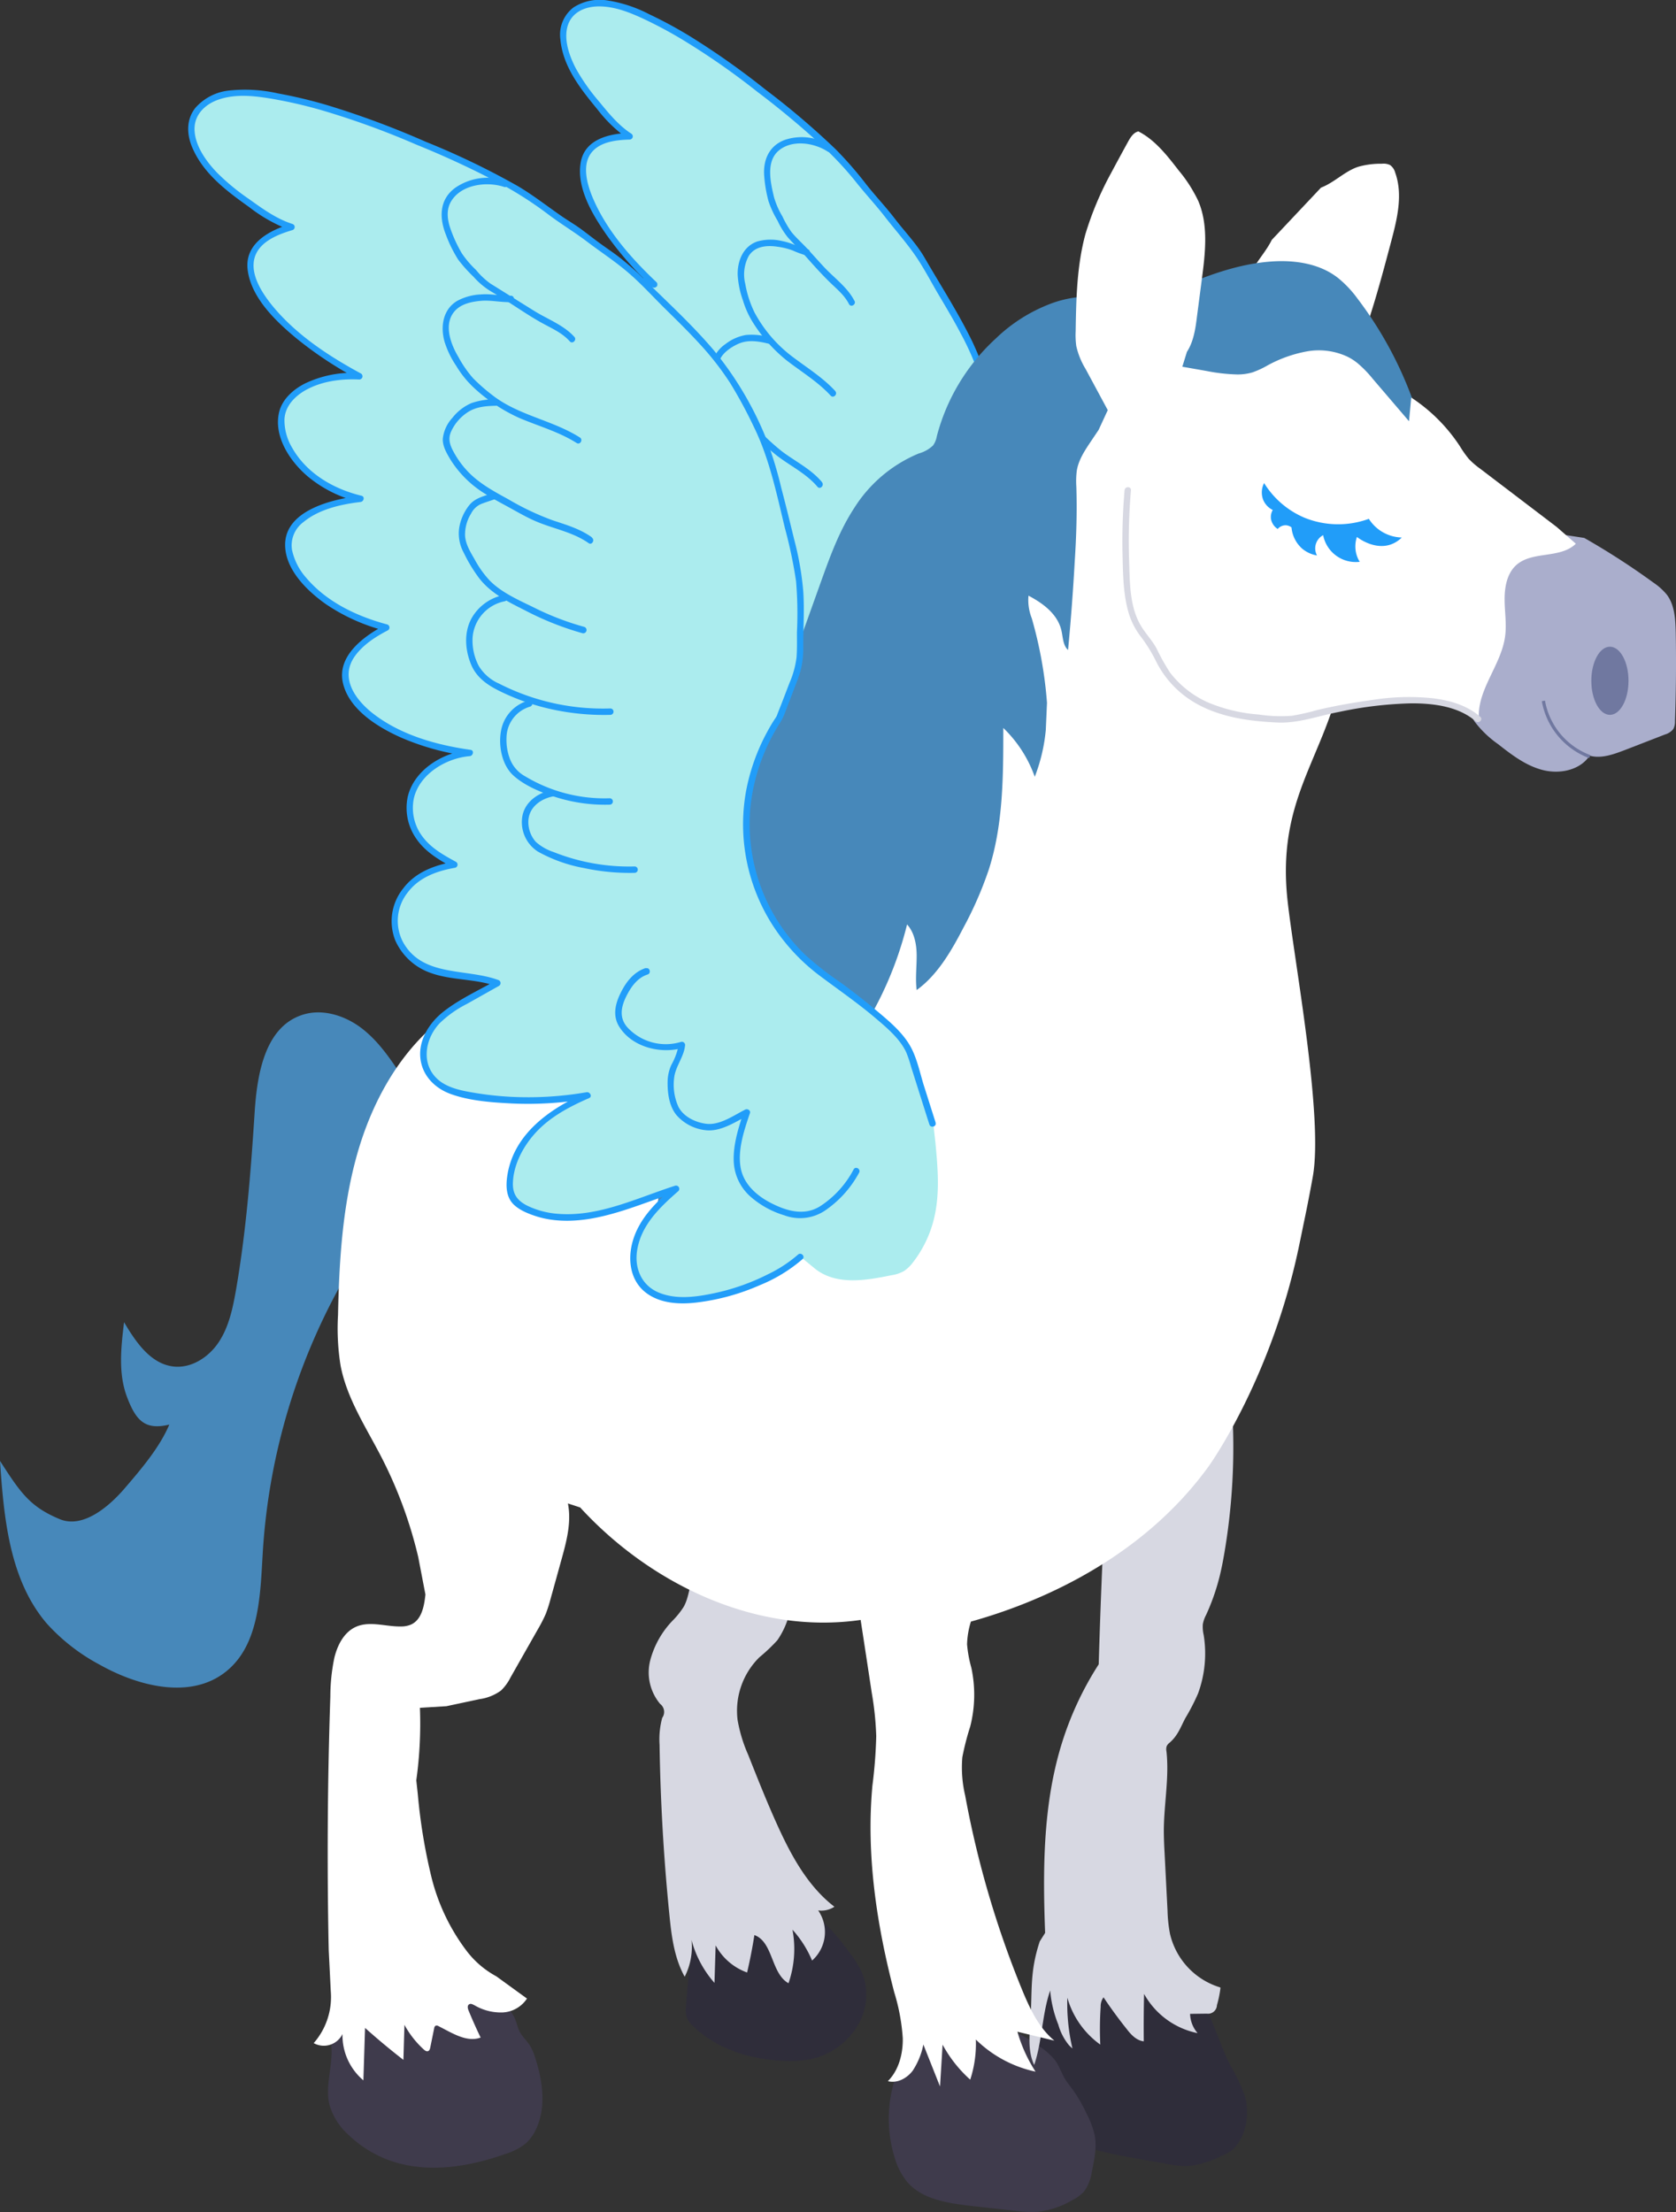 <svg xmlns="http://www.w3.org/2000/svg" viewBox="0 0 393.1 518.74"><rect x="0" y="0" width="393.1" height="518.74" fill="#333333" stroke="none"/><defs><style>.cls-1{fill:#4788ba;}.cls-2{fill:#abecee;}.cls-3{fill:#219df9;}.cls-4{fill:#2f2d3a;}.cls-5{fill:#fff;}.cls-6{fill:#3f3b4c;}.cls-7{fill:#d7d8e2;}.cls-8{fill:#aaaecc;}.cls-9{fill:#7078a0;}.cls-10{fill:none;stroke:#7078a0;stroke-miterlimit:10;stroke-width:0.75px;}</style></defs><title>pegasus</title><g id="Layer_2" data-name="Layer 2"><g id="Layer_1-2" data-name="Layer 1"><path class="cls-1" d="M94.65,253c-2.81-4.3-5.7-8.69-9.78-11.83s-9.64-4.83-14.46-3c-8.31,3.08-10.12,13.81-10.68,22.65-.9,14-2,28-4.4,41.82-.74,4.2-1.65,8.5-4,12.07s-6.48,6.26-10.72,5.74c-5.32-.65-8.78-5.76-11.51-10.38-.71,5.86-1.4,12,.68,17.51s4.2,7.89,9.93,6.5c-2.28,5.39-6.64,10.49-10.46,14.94S19.38,358.5,14,356.25c-7-2.92-9.18-6.18-14-13.65.91,13.46,2.23,27.94,11,38.16a45.38,45.38,0,0,0,12.37,9.62c9.14,5.14,21.35,8.19,29.57,1.67,7.87-6.23,8.1-17.79,8.68-27.8A148,148,0,0,1,82.33,297.1c1.65-2.75,3.56-5.6,6.52-6.86s7.15-.05,7.85,3.09"/><path class="cls-2" d="M217.24,217.76c.14.17,1.33,1.45,2.76,3.35l2.22,2.95a62.18,62.18,0,0,1,6.52,9.94,11,11,0,0,1,1.35,4.77c0,1-.17,2-.07,3a13.25,13.25,0,0,0,.43,1.91,17.11,17.11,0,0,1,.37,6.33c-.15,1.23-.4,2.59.14,3.54l-.68,4.48c-.89,5.18-1.82,10.5-4.33,15.24a24.76,24.76,0,0,1-7,8.24,8.74,8.74,0,0,1-2.37,1.33,8.13,8.13,0,0,1-2.94.19c-5.66-.35-11.8-.93-15.32-5.41l-2.52-3.51A47,47,0,0,1,171,277c-4.84-.82-10.14-3.45-10.3-9.06-.11-3.45,1.92-7,4.49-9.45a33.44,33.44,0,0,1,8.64-5.41c-5.79.25-11.65,1.11-17.37.85s-11.41-1.73-15.48-5.65a5.5,5.5,0,0,1-1.53-2.23,7.23,7.23,0,0,1,.72-4.94,19.83,19.83,0,0,1,9-9.11,36,36,0,0,1,11.45-3.26A72.55,72.55,0,0,1,136,222a15.23,15.23,0,0,1-5.47-3.81,8.13,8.13,0,0,1-1.68-7,10.61,10.61,0,0,1,4.82-6.27,24.37,24.37,0,0,1,7-2.59l7.68-2c-3.86-2.8-8.76-3.7-12.74-6.31s-7-8.09-4.81-13.45a12,12,0,0,1,6.78-6.41,18.4,18.4,0,0,1,8.44-.81,22.9,22.9,0,0,1-5.39-6.66,11.08,11.08,0,0,1-.1-9.36,11.38,11.38,0,0,1,6.82-5.63c2.7-.85,5.71-1.86,8.1-.67-4.13-2.05-6.53-3.52-8.92-4.72-.92-.46-3.34-2.79-5.1-4.13a22.69,22.69,0,0,1-4.7-4.82l-.93-2.67c-2.6-3.21-3.56-6.22-.34-9.83a5.64,5.64,0,0,1,2-1.53c2.07-.84,5.6-2.32,7.7-3-5.78-2.41-10.1-7.13-13.75-12.54a13.53,13.53,0,0,1-1.33-4.59c-.25-1.45-1.22-3.44-.92-5A8.67,8.67,0,0,1,133.25,93a5.38,5.38,0,0,1,2.13-.52,80.85,80.85,0,0,1,11.52-.28c-1.61-.2-2.82-1.43-3.9-2.65-1.72-1.95-3.76-3.32-5.27-5.48-1.19-1.7-2.75-4.14-3.12-6.36a22.43,22.43,0,0,1,.1-5.48,8.92,8.92,0,0,1,.62-2.27c.77-2,3.63-3.6,5.45-3.82s2.91-.74,4.7-.66c3.44.15,7.9.6,10.48,2.77-6.24-3.58-9.39-9.37-15.85-18.14l-2.42-5a10.59,10.59,0,0,1,.88-9.61,6.07,6.07,0,0,1,1.8-2c2.31-1.5,3-1,7.38-1.58-2.91-1.82-5.18-4.57-7.42-7.3-3.38-4.11-6.86-8.44-7.93-14.16A9.08,9.08,0,0,1,133,4.69c1.41-2.75,4.5-3.85,7.13-3.94,3.8-.12,7.32,1.2,10.65,2.71,11.69,5.3,22.08,13.11,32.17,21.18,6.6,5.29,13.15,10.74,18.52,17.52a53.08,53.08,0,0,0,3.48,4.22c2.65,2.71,4.28,5.23,7.2,8.42l3.83,5.46c2.14,3.73,4.35,7.4,6.52,11.11,3.34,5.7,6.62,11.54,8.57,18.18.73,2.48,1.27,5.06,1.81,7.64.4,1.92.8,3.84,1,5.83s.27,4.25.29,6.41q.06,8.55-.25,17.17a55.28,55.28,0,0,1-.86,9.12c-.33,1.67-.8,3.32-1.27,5-.8,2.84-1.61,5.67-2.41,8.51-.73,2.56-2.78,4.29-3.92,6.67l-3.8,5.21c-2,1.84-14.67,13.51-14.31,30.65C207.63,205.62,216.31,216.68,217.24,217.76Z"/><path class="cls-3" d="M231.52,253.82l-.39-8.62c-.13-3,.14-6.49-.8-9.35a34.62,34.62,0,0,0-5.12-9c-2.06-2.88-4.16-5.77-6.45-8.47a48,48,0,0,1-5.85-8.28,38.82,38.82,0,0,1-1.07-34.88,42.39,42.39,0,0,1,7.28-10.69c.85-.91,1.75-1.76,2.67-2.6a15.81,15.81,0,0,0,1.93-2.44q1.31-1.78,2.6-3.58a44.5,44.5,0,0,0,2.55-3.72,21.06,21.06,0,0,0,1.78-4.81c1-3.63,2.22-7.26,3-11A63.45,63.45,0,0,0,234.71,125q.19-6,.2-12.08a76.18,76.18,0,0,0-.55-11.7A74,74,0,0,0,228,80c-3.3-6.75-7.4-13.11-11.16-19.6-1.89-3.27-4.58-6-6.87-9s-4.61-5.39-6.8-8.17A87.29,87.29,0,0,0,196,35a184.62,184.62,0,0,0-16.47-14A182.23,182.23,0,0,0,162,8.61a100.76,100.76,0,0,0-9.75-5.28A31.64,31.64,0,0,0,142.52.11a11.34,11.34,0,0,0-8,1.63,8,8,0,0,0-3.09,7.44c.56,6.41,4.7,11.62,8.63,16.39a32.89,32.89,0,0,0,7.28,7l.37-1.4c-4.79.14-10.61,1.45-11.52,7-1,6,2.9,12.4,6.19,17.07a80.88,80.88,0,0,0,10.57,12l.73-1.26c-5.78-1.8-15.85-2.65-19.09,4-2.33,4.78-.22,10.8,2.64,14.86a26.83,26.83,0,0,0,9.26,8l.57-1.37c-5.67-.84-16.26-1.32-18.39,5.77-1.57,5.22,1.87,11,5.07,14.86a40.53,40.53,0,0,0,10.92,8.92l.18-1.37c-5,1.15-11.79,3.72-12,9.78-.21,5.86,4.81,11.13,9,14.55A54.57,54.57,0,0,0,155,151.76l.57-1.37c-5.65-1-12.68,1-15.57,6.27a11.55,11.55,0,0,0-.64,9.16c1.12,3.31,3.59,5.8,6.05,8.15l.53-1.28c-4.44-.4-8.92.13-12.47,3.07a11.2,11.2,0,0,0-4.1,10.25,13.23,13.23,0,0,0,6.17,9c3.92,2.43,8.56,3.38,12.35,6.06l.18-1.37c-4.34,1.11-9.05,1.86-13.14,3.73-3.47,1.58-6.57,4.68-7,8.63s1.88,7.25,5.1,9.24a53.62,53.62,0,0,0,12.35,5.19,75.91,75.91,0,0,0,15.29,3l-.2-1.48c-8.64,1.31-18.11,4.83-21.37,13.79a6.35,6.35,0,0,0,.24,5.7,13.81,13.81,0,0,0,4.43,3.82A26.79,26.79,0,0,0,156,254.66c5.95.34,11.89-.55,17.82-.83l-.37-1.4c-4.27,2.09-8.56,4.38-11.25,8.45-2.24,3.37-3.26,8-.89,11.54,2,3.05,5.67,4.59,9.13,5.24a46.31,46.31,0,0,0,14.86.21,34,34,0,0,0,10.87-3.1c.86-.44.1-1.74-.76-1.29a29.63,29.63,0,0,1-7.86,2.49,46.21,46.21,0,0,1-12.64.75c-3.73-.28-7.88-.9-10.84-3.42-3.19-2.72-3.18-7-1.28-10.49,2.44-4.52,7-6.92,11.41-9.08a.76.76,0,0,0-.38-1.4c-8.49.4-17.48,2.22-25.74-.65-3.32-1.15-8.81-3.84-8-8.1.77-3.9,3.9-7.34,7.1-9.53,4.05-2.77,8.84-3.87,13.62-4.59.89-.14.57-1.4-.2-1.47a73.79,73.79,0,0,1-15.36-3.09,68.07,68.07,0,0,1-7.17-2.71,21.25,21.25,0,0,1-6.33-3.69c-4.08-3.92-2.46-9.74,1.87-12.66a21.07,21.07,0,0,1,6.68-2.62l8.13-2.07a.76.76,0,0,0,.18-1.37c-5.87-4.15-15-4.64-17.47-12.54a9.64,9.64,0,0,1,3-10.15c3.26-2.87,7.56-3.27,11.72-2.9a.75.75,0,0,0,.53-1.28c-2.09-2-4.25-4.08-5.4-6.8a10.21,10.21,0,0,1,.22-8.69c2.53-4.69,8.9-6.49,13.88-5.58.77.14,1.42-1,.58-1.37-6.81-2.91-13.73-7-18.24-13-3-4-5-9.5-.23-13.05a21,21,0,0,1,8-3.28.76.76,0,0,0,.18-1.37c-5.78-3.34-11.26-8-14.14-14.16-2-4.17-2.46-9.4,2.41-11.65,4-1.83,8.78-1.62,13-1,.77.11,1.38-.93.57-1.37-6.2-3.38-12.19-9.71-12.11-17.24.11-9.21,11.79-8.89,18.15-6.91a.76.76,0,0,0,.73-1.26c-5.67-5.37-11.1-11.46-14.42-18.6-1.59-3.41-3.53-8.9-.54-12.13,2.11-2.29,5.76-2.63,8.66-2.72a.75.75,0,0,0,.38-1.39c-3-1.95-5.29-4.77-7.54-7.52a46.47,46.47,0,0,1-5.43-7.72c-1.52-2.91-2.95-6.83-1.92-10.11s4.27-4.49,7.33-4.49c3.6,0,7,1.34,10.23,2.82a101,101,0,0,1,9.37,5,171.88,171.88,0,0,1,17.52,12.2,203.73,203.73,0,0,1,16.19,13.58,76.75,76.75,0,0,1,7,7.64c2.18,2.75,4.58,5.3,6.72,8.06,2.53,3.26,5.27,6.3,7.56,9.73,1.81,2.72,3.34,5.68,5,8.49,1.78,3,3.57,6,5.21,9.12a64.75,64.75,0,0,1,4.47,10.21A93,93,0,0,1,232.43,99c1.53,7.62,1,15.61.86,23.34a95.83,95.83,0,0,1-.69,11.61,85.24,85.24,0,0,1-2.69,10.57c-.5,1.77-.89,3.63-1.55,5.35a20.18,20.18,0,0,1-2.6,4.31c-.9,1.24-1.8,2.49-2.71,3.73l-1.46,2a6.94,6.94,0,0,1-.69.84c-.76.71-1.54,1.4-2.27,2.15a43.46,43.46,0,0,0-7,9.42,40.13,40.13,0,0,0-2.57,32.94,42.67,42.67,0,0,0,5.92,11c.77,1,1.6,2,2.43,2.95,2.35,2.76,4.51,5.72,6.62,8.67,2,2.78,4.29,5.95,5.07,9.32a20.53,20.53,0,0,1,.3,3.51l.48,10.73.11,2.46c0,1,1.54,1,1.5,0Z"/><path class="cls-3" d="M200.39,70.53c-1.6-3.14-4.74-5.36-7.11-7.9-1.26-1.35-2.49-2.74-3.74-4.11s-2.69-2.63-3.87-4.06a22.73,22.73,0,0,1-2.15-3.7,18.84,18.84,0,0,1-2-4.6c-.76-3.24-1.88-8,.9-10.64,3.09-2.88,8.43-2.11,11.67,0,.81.53,1.57-.77.76-1.3a12.36,12.36,0,0,0-10.78-1.41c-3.67,1.36-5.12,4.7-4.83,8.44a31.76,31.76,0,0,0,1,5.9,23.19,23.19,0,0,0,2.15,4.63,18.67,18.67,0,0,0,2.43,3.93c1.52,1.68,3.15,3.26,4.68,5s3.25,3.63,5,5.35,3.54,3.11,4.63,5.25c.44.86,1.73.1,1.3-.75Z"/><path class="cls-3" d="M195.91,91.7c-2.89-3.13-6.5-5.37-9.88-7.92A31.85,31.85,0,0,1,177,73.33a24.85,24.85,0,0,1-2.19-6.72,9.15,9.15,0,0,1,.8-6.58c1.49-2.35,4.33-2.55,6.83-2.16a16.33,16.33,0,0,1,3.44.85A23.93,23.93,0,0,0,189,59.88c.94.22,1.34-1.22.4-1.45-2-.48-3.83-1.5-5.91-1.89a11.59,11.59,0,0,0-5.85.08c-3.32,1.13-4.7,4.55-4.62,7.84a21.17,21.17,0,0,0,1.24,6,21.27,21.27,0,0,0,2.32,5.14,35.89,35.89,0,0,0,7.9,8.9c3.49,2.71,7.33,5,10.35,8.28.66.71,1.72-.35,1.07-1.06Z"/><path class="cls-3" d="M192.81,113.08c-2.58-3.09-6.2-4.82-9.37-7.2a54.19,54.19,0,0,1-4.85-4.37C177,100,175.46,98.57,174,97a22,22,0,0,1-3.76-5.41c-.83-1.74-1.84-4.15-1.68-6.12.17-2.23,2.63-3.93,4.47-4.78,2.36-1.09,4.77-.69,7.21-.1.94.23,1.34-1.22.4-1.44a14.87,14.87,0,0,0-5.7-.59,10.81,10.81,0,0,0-4.79,2.13,7.76,7.76,0,0,0-2.88,3.6c-.53,1.65,0,3.52.52,5.11a23.38,23.38,0,0,0,5.58,9.12,81.61,81.61,0,0,0,8.66,8.18c3.22,2.53,7,4.26,9.7,7.45.62.75,1.68-.32,1.06-1.06Z"/><path class="cls-3" d="M186.17,131.25a59.09,59.09,0,0,1-9.15-6.66c-2.75-2.38-5.93-4.89-7.76-8.08a20.93,20.93,0,0,1-1.95-5.09c-.48-1.83-1.12-3.87-.7-5.77a8.57,8.57,0,0,1,2.66-4.33,4.07,4.07,0,0,1,2.4-1.21c1-.12,2.1-.15,3.14-.22s1-1.57,0-1.5c-1.83.13-4-.07-5.54,1a10.59,10.59,0,0,0-3.52,4.19,8.35,8.35,0,0,0-.57,5.26,33,33,0,0,0,1.78,6.32c1.62,4,4.85,6.79,8,9.6a63.61,63.61,0,0,0,10.47,7.78.75.75,0,0,0,.75-1.3Z"/><path class="cls-3" d="M179.94,205.49c-2.7.14-4.88,1.77-6.63,3.73s-3.05,4.32-2.25,7c1.49,5,7.07,8.12,12.08,8l-.72-.95c-.95,2.58-3.49,4.1-4.3,6.8-.72,2.41-1.15,5.31-.12,7.69a9.7,9.7,0,0,0,5.66,5c3,1,6.47-.28,9.39-.88l-.85-1.1c-2.4,3.57-5.29,8-5.2,12.44.08,3.7,2.3,6.93,5,9.3s6.32,4.69,10.24,3.86a21.47,21.47,0,0,0,10.6-6.39c.66-.7-.39-1.77-1.06-1.06a21.06,21.06,0,0,1-9.09,5.79c-3.82,1.13-7.19-1-9.92-3.52-2.49-2.29-4.5-5.35-4.23-8.87.3-3.88,2.85-7.65,5-10.79.39-.59-.26-1.22-.85-1.1-2.61.53-6,1.77-8.59.88-2.27-.77-4.58-2.83-5.05-5.25a11.31,11.31,0,0,1,1-6.77c1.08-2,3-3.38,3.81-5.59a.75.75,0,0,0-.72-.95,11.18,11.18,0,0,1-10.26-5.94c-1.19-2.46-.2-4.6,1.49-6.5,1.47-1.64,3.28-3.18,5.57-3.29,1-.05,1-1.55,0-1.5Z"/><path class="cls-3" d="M171.13,120.13a10.3,10.3,0,0,0-8.2,3.39,11.9,11.9,0,0,0-2.38,9.33c.47,3.58,3,5.93,5.65,8.12a49.09,49.09,0,0,0,8.9,5.83,52.4,52.4,0,0,0,11.57,4.28c.94.23,1.34-1.22.4-1.45A49.14,49.14,0,0,1,166,138.84,11.17,11.17,0,0,1,162.3,134a11.5,11.5,0,0,1,0-6.24,8.57,8.57,0,0,1,8.79-6.11c1,0,1-1.46,0-1.5Z"/><path class="cls-3" d="M170.55,143.41a8.42,8.42,0,0,0-7.72,5.32c-1.29,3.05-1.41,7.16.59,9.93a27.67,27.67,0,0,0,7.88,6.8,35,35,0,0,0,10.25,4.23c.94.23,1.34-1.22.4-1.44a33.32,33.32,0,0,1-15.73-8.68,8.36,8.36,0,0,1-2.62-4.12,11.08,11.08,0,0,1,.21-5,7.1,7.1,0,0,1,6.74-5.55.75.75,0,0,0,0-1.5Z"/><path class="cls-3" d="M170.2,163.31c-3-.2-6.18,1-7.5,3.86a7.6,7.6,0,0,0,1.8,8.74c5,4.66,11.79,7.68,18.39,9.31a.75.75,0,0,0,.4-1.45,43.6,43.6,0,0,1-15.76-7.31,12.19,12.19,0,0,1-3.26-3.1,6.37,6.37,0,0,1-.6-4.41c.65-3,3.65-4.34,6.53-4.14,1,.06,1-1.44,0-1.5Z"/><path class="cls-4" d="M163.85,448.52a166.84,166.84,0,0,0-2.95,22,6.25,6.25,0,0,0,.24,2.76,5.71,5.71,0,0,0,1.38,1.83c5.79,5.63,14.12,8.06,22.2,8.19a24.71,24.71,0,0,0,5.5-.43,16.9,16.9,0,0,0,10.61-7.35,14,14,0,0,0,1.64-12.2,21.83,21.83,0,0,0-3.26-5.44,50.27,50.27,0,0,0-9.24-10,21.08,21.08,0,0,0-12.51-4.74"/><path class="cls-4" d="M247.49,461.35A90,90,0,0,0,242.81,488c-.08,3.35.12,7,2.14,9.63a12.74,12.74,0,0,0,3.57,3c5.49,3.32,12,4.49,18.27,5.6l7,1.24a21.56,21.56,0,0,0,4.86.49,22,22,0,0,0,7.7-2.31,11.41,11.41,0,0,0,2.73-1.52,8.12,8.12,0,0,0,2-2.67,13.88,13.88,0,0,0,.87-10,42.16,42.16,0,0,0-3.33-7c-2.74-5.4-4.22-11.42-7.44-16.55a28.22,28.22,0,0,0-17.57-12.34"/><path class="cls-5" d="M292.49,67.49c.15-4.27,3.93-7.4,5.8-11.23L309.84,44c3.11-1.18,5.52-3.81,8.67-4.87a19.15,19.15,0,0,1,5.6-.73,3.59,3.59,0,0,1,1.9.29,3.16,3.16,0,0,1,1.22,1.77c1.87,5.17.47,10.87-.94,16.18-2.42,9.12-4.85,18.26-8.36,27-.11.26-.25.55-.52.61a.87.87,0,0,1-.58-.14L308,79.49a19.45,19.45,0,0,1-5.06-3.35c-1.74-1.8-3.06-4.45-5.54-4.82Z"/><path class="cls-6" d="M77.7,479.6c.5,4.64-1.53,9.39-.44,13.92a15,15,0,0,0,4.52,7.16,27.23,27.23,0,0,0,9.86,6.05c8.64,3,18.24,1.45,26.86-1.59a14.48,14.48,0,0,0,4.81-2.48,10.18,10.18,0,0,0,2.45-3.42c2.4-5.16,1.52-11.26-.23-16.67a12.73,12.73,0,0,0-1.23-2.86c-.73-1.14-1.77-2.06-2.4-3.25-.53-1-.72-2.2-1.2-3.25-1.26-2.71-4.19-4.13-6.91-5.35a21.87,21.87,0,0,0-7.07-2.25,22,22,0,0,0-6.87.92l-6.35,1.54c-4.81,1.17-9.94,2.52-13.23,6.23"/><path class="cls-6" d="M210.13,486.88a30.77,30.77,0,0,0-.37,18.84,16.24,16.24,0,0,0,3,5.94c3.57,4.17,9.57,5,15,5.65l10.33,1.14a28,28,0,0,0,5.33.24,20.69,20.69,0,0,0,8.23-2.82,9.25,9.25,0,0,0,2.61-1.94,10.46,10.46,0,0,0,1.84-4.73c.6-2.83,1.2-5.76.63-8.6a21.86,21.86,0,0,0-1.95-5.07,35.12,35.12,0,0,0-3-5.25c-.63-.88-1.34-1.7-1.91-2.62-.88-1.43-1.38-3.08-2.36-4.44a15.23,15.23,0,0,0-4.08-3.53,39.31,39.31,0,0,0-7.25-4.16,33,33,0,0,0-6-1.59,25.33,25.33,0,0,0-8.18-.49,10.33,10.33,0,0,0-7,3.89"/><path class="cls-7" d="M170.82,363.83l10.56,4.71A9,9,0,0,1,185,371c1.81,2.37.85,5.74-.18,8.54a19,19,0,0,1-2.5,5.12,41.2,41.2,0,0,1-4.22,4A17.63,17.63,0,0,0,173,403.36a34.69,34.69,0,0,0,2.48,8.15c2.18,5.5,4.36,11,6.8,16.39,3.26,7.2,7.16,14.43,13.43,19.25a5.62,5.62,0,0,1-3.81.86,8.92,8.92,0,0,1-1.43,11.76,25.44,25.44,0,0,0-4.6-7.24,24.49,24.49,0,0,1-.93,12.56c-4.14-2.33-3.56-9.68-8-11.3q-.69,4.43-1.71,8.78a13.63,13.63,0,0,1-7.38-6.35l-.27,8.79a24.82,24.82,0,0,1-5.39-10.07,15.42,15.42,0,0,1-1.6,8.62c-2.5-4.49-3.12-9.76-3.62-14.87Q155,429,154.7,409.19a19.28,19.28,0,0,1,.62-6.34,2.36,2.36,0,0,0-.49-3.27,11.5,11.5,0,0,1-2.33-10.18,21.18,21.18,0,0,1,5.27-9.36,19.11,19.11,0,0,0,2.59-3.23c1.47-2.63,1.3-6,2.92-8.51Z"/><path class="cls-7" d="M287.75,318.27a147.62,147.62,0,0,1-.56,45.82c-.32,1.89-.68,3.77-1.14,5.62a51.42,51.42,0,0,1-3.16,9,7.46,7.46,0,0,0-.77,2.18,8.4,8.4,0,0,0,.2,2.54A27.23,27.23,0,0,1,281,397.14a49.17,49.17,0,0,1-3,5.81c-1.11,2.13-1.75,4.05-3.65,5.71a2.4,2.4,0,0,0-.67.75,2.29,2.29,0,0,0-.09,1.3c.67,6.14-.58,12.31-.62,18.48,0,1.79.08,3.59.18,5.38l.69,13.53a32.79,32.79,0,0,0,.58,5.41,17.19,17.19,0,0,0,11.78,12.56l.05.15a24.55,24.55,0,0,1-.82,4,2.09,2.09,0,0,1-2.37,2l-3.93.05a7.23,7.23,0,0,0,1.76,4.52,18.57,18.57,0,0,1-12.55-9.2q-.13,5.55-.07,11.12c-1.69-.17-3-1.56-4-2.88q-2.88-3.6-5.44-7.44a3.54,3.54,0,0,0-.67,2.22,77.19,77.19,0,0,0-.09,8.87,20.38,20.38,0,0,1-7.73-11,45.91,45.91,0,0,0,1.2,11.91c-.27-.24-.55-.49-.8-.75a13.12,13.12,0,0,1-2.52-4.86,27,27,0,0,1-1.9-8c-1.94,5.64-1.85,11.81-3.75,17.47-1.37-2.84-1.18-6.15-.95-9.29.58-7.87-.23-12.19,2.25-19.68l1.26-2c-.55-14.72-.52-29.72,3.73-43.83a75.69,75.69,0,0,1,8.84-19.15q.75-25.58,2.25-51.14Z"/><path class="cls-5" d="M304.57,292.74c.56-2.65,1.18-5.72,1.18-5.72.55-2.59,1.28-6.18,2.15-11,2.56-14.13-4.32-50.44-5.91-64.83-3-27.59,12.29-35.61,14.26-63.54a181.82,181.82,0,0,0-60.92-5.46c-6.23,9.79-6.47,22.1-6.52,33.7l-.16,35.93c0,7.91,2.54,19.76.24,27.37-5.06,16.77-34.34,23.64-49.06,23.64a22.18,22.18,0,0,1-5.86-.77c-3.74-1.13-6.78-3.81-9.7-6.43l-18.78-16.85a37,37,0,0,0-7.64-5.73c-3.25-1.65-6.9-2.28-10.5-2.87a88.86,88.86,0,0,0-14.45-1.5A48.06,48.06,0,0,0,102.32,240c-9.48,8-15.52,19.54-18.78,31.51s-4,24.5-4.26,36.91a54.93,54.93,0,0,0,.6,11.82c1.47,7.69,5.92,14.4,9.52,21.36a102.59,102.59,0,0,1,8.69,23.52l1.69,8.8c-.28,2.73-.88,5.94-3.39,7.06a5.86,5.86,0,0,1-2.31.44c-3.56.08-7.3-1.36-10.56.07-2.83,1.24-4.39,4.32-5.11,7.33a44.88,44.88,0,0,0-.93,9q-1,29.71-.38,59.46l.48,9.66a16.41,16.41,0,0,1-4,12.19A4.87,4.87,0,0,0,80.33,477a13.82,13.82,0,0,0,4.9,10.86l.39-12.3q4.35,3.9,9,7.5l.24-8.22a22.16,22.16,0,0,0,4.54,5.79c.28.25.65.52,1,.38s.45-.53.52-.87c.31-1.5.61-3,.91-4.48a.89.89,0,0,1,.3-.59.84.84,0,0,1,.76.1c3.14,1.57,6.55,3.86,9.84,2.66-1-2.08-1.94-4.18-2.82-6.32-.2-.48-.35-1.14.08-1.45s.88,0,1.29.19a12.22,12.22,0,0,0,6.57,1.69,7.22,7.22,0,0,0,5.75-3.26l-7.2-5.22a21.68,21.68,0,0,1-7.11-6.16,47.5,47.5,0,0,1-8.17-17.4A130.72,130.72,0,0,1,98,420.82l-.36-3.32a96.06,96.06,0,0,0,.85-17l6.22-.38,7.78-1.66a11.07,11.07,0,0,0,5-2,11.13,11.13,0,0,0,2.24-3.06q3.25-5.73,6.5-11.45a33.54,33.54,0,0,0,1.78-3.48,32.56,32.56,0,0,0,1.11-3.47c.85-3.05,1.7-6.11,2.54-9.16,1.21-4.33,2.42-8.86,1.54-13.27l2.87.94c16.62,18.12,41.46,29.91,65.79,26.38q1.31,8.52,2.6,17.05a72.88,72.88,0,0,1,1.06,10.2,113.39,113.39,0,0,1-.9,11.62c-1.5,16.25,1,32.66,5.12,48.45a46.71,46.71,0,0,1,2,10.76c.07,3.65-.92,7.49-3.49,10.08,2.15.58,4.46-.66,5.81-2.44a17.08,17.08,0,0,0,2.51-6.15l3.91,9.84.6-9.81a30.7,30.7,0,0,0,6.48,8.21,27,27,0,0,0,1.32-9.41,28.51,28.51,0,0,0,14,7.53,34.85,34.85,0,0,1-4.25-9.36l8.67,2.09c-3.64-3-5.71-7.45-7.52-11.8a229.57,229.57,0,0,1-13.4-45.66,28.72,28.72,0,0,1-.67-9,62.33,62.33,0,0,1,1.85-7.2,30.11,30.11,0,0,0,.26-13.81,29.39,29.39,0,0,1-1-5.47,19.84,19.84,0,0,1,.9-5.33c11.16-3.11,38.37-12.31,55.83-36.5C283.57,343.74,298,323.72,304.57,292.74Z"/><path class="cls-1" d="M270.51,70.14c8.84-4,17.92-8.1,27.61-8.81,5.57-.4,11.53.46,15.89,4A25.82,25.82,0,0,1,318.38,70a90.15,90.15,0,0,1,18.3,50.8c-11.41,3.74-23.78,2.14-35.67.5-7.22-1-14.62-2.06-21-5.6-4.11-2.28-7.61-5.51-11.06-8.71a12.39,12.39,0,0,1-2.91-3.43c-1.07-2.14-.82-4.69-.41-7A64.85,64.85,0,0,1,269,84.45"/><path class="cls-1" d="M161.69,213.75c1.56-15.64,3.64-32.4,15.74-44.36a42.73,42.73,0,0,0,3.87-4,24.1,24.1,0,0,0,3.34-6.86l8-22.35c2.1-5.84,4.23-11.72,7.73-17.07a32.64,32.64,0,0,1,15.11-12.76,8,8,0,0,0,3.36-1.88,5.38,5.38,0,0,0,.9-2.22,47.27,47.27,0,0,1,13.77-22.82,37.85,37.85,0,0,1,13.11-8.28,25.83,25.83,0,0,1,16.11-.59l8.52,16.92A223.32,223.32,0,0,1,260,157.05c-2.91,8.82-6.37,17.51-9.82,26.19q-11.19,28.09-22.36,56.2a37.88,37.88,0,0,1-4.89,9.5c-2.7,3.46-6.59,6.14-9.77,9.3-4.58,4.53-7.65,10-11.81,14.8a53.82,53.82,0,0,1-17.35,13l-30,2.11c-.26-10,3.46-19.7,5.25-29.57,1.4-7.72,1.62-15.55,1.85-23.36l.42-14.71Z"/><path class="cls-8" d="M371.58,126.15a173.34,173.34,0,0,1,16.2,10.46,14.73,14.73,0,0,1,3.18,2.86c1.86,2.48,2,5.79,2.08,8.89q.19,10.37-.18,20.74a3.69,3.69,0,0,1-.39,1.86,3.78,3.78,0,0,1-1.94,1.28l-9.44,3.66c-2.64,1-5.51,2.07-8.24,1.31-2.25,3.41-7,4.39-11,3.37s-7.31-3.59-10.53-6.11a24.55,24.55,0,0,1-5.5-5.31,44.11,44.11,0,0,1-2.41-4.56c-1-1.89-2.21-3.64-3.2-5.52a26.71,26.71,0,0,1,11-36.05Z"/><path class="cls-5" d="M160.09,303.08l123.47-18.15,12-114.19,19.5-4.49c7.59-1.36,15.34-2.64,22.93-1.31a17.7,17.7,0,0,1,8.91,3.88c-.65-6.93,5.2-12.72,6.12-19.61.38-2.83-.1-5.7-.12-8.56s.52-5.94,2.49-7.9c3.72-3.7,10.46-1.58,14.22-5.24l-4.49-3.93-6.87-5.23-11.09-8.44a18.43,18.43,0,0,1-2.68-2.32,25.24,25.24,0,0,1-2.06-2.93A39.49,39.49,0,0,0,331,93.23l-.52,5.55L322,88.87a26.75,26.75,0,0,0-3.59-3.7,12.74,12.74,0,0,0-2.3-1.49,15.85,15.85,0,0,0-9.6-1.27,30.66,30.66,0,0,0-9.26,3.31,20.46,20.46,0,0,1-3.5,1.61,12.3,12.3,0,0,1-3.62.48A41.88,41.88,0,0,1,283,87l-5.69-1,1.08-3.49c1.55-2.38,2-5.36,2.35-8.22l1.15-8.83c.81-6.14,1.57-12.66-.83-18.31a33.2,33.2,0,0,0-4.62-7.2c-2.72-3.52-5.56-7.16-9.43-9.13-1.13.23-1.85,1.37-2.43,2.42q-2,3.64-4,7.38a74.88,74.88,0,0,0-6,14.29c-2,7.37-2.17,15.15-2.29,22.83a18.62,18.62,0,0,0,.15,3.42,17.88,17.88,0,0,0,2.19,5.38l5.19,9.64-2.14,4.63-1.92,2.86c-1.38,2.06-2.79,4.21-3.2,6.7a19.63,19.63,0,0,0-.11,3.76c.19,5.87,0,11.75-.38,17.61q-.58,10.37-1.56,20.69c-1.21-1.08-1.19-3-1.57-4.62-.91-3.85-4.36-6.36-7.71-8.12A11.62,11.62,0,0,0,242,145a98.35,98.35,0,0,1,3.57,19.82l-.28,6.34a40.7,40.7,0,0,1-2.59,11,29.72,29.72,0,0,0-7.38-11.45c0,11.17,0,22.57-3.38,33.15A86.82,86.82,0,0,1,226,217.49c-2.87,5.54-6.09,11.13-11,14.69-.33-2.63,0-5.29,0-8s-.52-5.47-2.25-7.39a84.19,84.19,0,0,1-14.88,31,73.54,73.54,0,0,1-7.3,8.06l-3.42,2.13a10.54,10.54,0,0,0-7,3.91c.57-4.75-23.16.46-22.59-4.29"/><path class="cls-7" d="M263.76,115a140.8,140.8,0,0,0-.47,15.23c.11,4.49.16,9.24,1.45,13.57a17,17,0,0,0,2.83,5.49,35.16,35.16,0,0,1,3.53,5.7,23.3,23.3,0,0,0,7.36,8.65c6.14,4.36,13.83,5.47,21.18,5.8,4.95.22,9.69-1.6,14.5-2.5a91.11,91.11,0,0,1,16.93-2c5.16,0,11,.7,15.06,4.22.73.63,1.79-.43,1.06-1.06-3.12-2.72-7.08-3.84-11.1-4.35a54.52,54.52,0,0,0-14.32.41c-4.22.59-8.44,1.32-12.59,2.29a55,55,0,0,1-6.2,1.41,34.86,34.86,0,0,1-7.77-.3,37.82,37.82,0,0,1-11.82-2.81,22.93,22.93,0,0,1-8.94-7,48.54,48.54,0,0,1-3.16-5.63c-1-1.89-2.52-3.44-3.63-5.27C265,142.5,265,136.91,264.85,132a139,139,0,0,1,.41-17c.08-1-1.42-1-1.5,0Z"/><path class="cls-2" d="M194.25,229.3c.2.14,1.81,1.15,3.86,2.76l3.18,2.47a67.8,67.8,0,0,1,9.68,8.62,12.06,12.06,0,0,1,2.78,4.65c.29,1,.39,2.19.78,3.19a13.59,13.59,0,0,0,1,1.89,19,19,0,0,1,2.18,6.56c.19,1.34.3,2.85,1.15,3.7l.55,4.91c.53,5.7,1.05,11.58-.24,17.28a27.07,27.07,0,0,1-5,10.66,8.84,8.84,0,0,1-2.12,2.07,8.52,8.52,0,0,1-3,1c-6.06,1.24-12.69,2.36-17.67-1.36l-3.65-3a51.1,51.1,0,0,1-25.32,10.06c-5.33.51-11.66-.76-13.42-6.62-1.09-3.61,0-7.94,2.05-11.23s4.83-5.75,7.58-8.15c-6,1.91-12,4.47-18.07,5.82s-12.51,1.41-17.91-1.57a6,6,0,0,1-2.25-1.91,8,8,0,0,1-.64-5.42,21.73,21.73,0,0,1,6.94-12.16,39.63,39.63,0,0,1,11.13-6.68,78.87,78.87,0,0,1-27.92-.07,16.84,16.84,0,0,1-6.84-2.47,9,9,0,0,1-3.75-6.87,11.63,11.63,0,0,1,3.31-8,26.29,26.29,0,0,1,6.6-4.7l7.53-4.24c-4.85-1.86-10.28-1.42-15.2-3S91.8,221,92.59,214.72a13.09,13.09,0,0,1,5.33-8.67,20.1,20.1,0,0,1,8.67-3.24c-2.71-1.48-5.48-3-7.58-5.49a12.06,12.06,0,0,1-2.75-9.83,12.38,12.38,0,0,1,5.59-7.87c2.61-1.66,5.48-3.58,8.35-3-4.94-1-7.89-1.85-10.75-2.43-1.09-.23-4.3-2-6.53-2.91a24.86,24.86,0,0,1-6.32-3.75L84.86,165c-3.66-2.65-5.52-5.55-3.15-10.26a6.25,6.25,0,0,1,1.66-2.17c1.94-1.47,5.24-4,7.26-5.36-6.78-.9-12.67-4.65-18-9.32-1.11-1-2-3-2.7-4.46s-2.26-3.28-2.38-5a9.43,9.43,0,0,1,2.9-6.74,5.84,5.84,0,0,1,2.09-1.16A89.37,89.37,0,0,1,84.56,117c-1.76.25-3.39-.7-4.87-1.69-2.37-1.57-4.9-2.43-7.11-4.28-1.73-1.45-4.07-3.57-5.08-5.81A24.86,24.86,0,0,1,66,99.37a9.16,9.16,0,0,1,0-2.56c.25-2.3,2.8-4.82,4.66-5.58s2.86-1.6,4.77-2c3.66-.81,8.48-1.59,11.82,0-7.59-2-12.55-7.22-21.84-14.62l-4-4.56a11.53,11.53,0,0,1-1.8-10.38A6.6,6.6,0,0,1,61,57c2-2.23,2.83-1.92,7.34-3.75-3.59-1.09-6.77-3.35-9.9-5.59C53.76,44.28,48.86,40.7,46.11,35A9.94,9.94,0,0,1,45,28.69c.71-3.3,3.65-5.34,6.4-6.17,4-1.21,8.05-.82,12-.17,13.82,2.28,27,7.56,39.9,13.21,8.45,3.69,16.9,7.58,24.48,13.2a57.5,57.5,0,0,0,4.87,3.46c3.55,2.1,6,4.3,10,6.83l5.58,4.67c3.32,3.32,6.68,6.57,10,9.86,5.14,5.06,10.24,10.28,14.18,16.72,1.48,2.41,2.78,5,4.08,7.55,1,1.9,1.93,3.82,2.73,5.84a69.28,69.28,0,0,1,2.12,6.68q2.5,9,4.61,18.16a60.81,60.81,0,0,1,1.68,9.86c.12,1.84.09,3.71.07,5.58-.05,3.21-.09,6.43-.13,9.64,0,2.91-1.71,5.31-2.24,8.15l-2.53,6.56c-1.64,2.53-11.62,18.4-6.39,36.36C180.68,219.24,193,228.42,194.25,229.3Z"/><path class="cls-3" d="M219.45,263.27l-2.74-8.64c-.94-3-1.61-6.4-3.12-9.14-1.74-3.18-4.77-5.78-7.51-8.08s-5.78-4.71-8.78-6.9a75.76,75.76,0,0,1-8.46-6.61A42.65,42.65,0,0,1,176,189.34a45.11,45.11,0,0,1,4.65-15.79,42.67,42.67,0,0,1,2.31-4.05,14.62,14.62,0,0,0,1.39-3c.58-1.51,1.17-3,1.74-4.53s1.22-3.07,1.67-4.65a21.74,21.74,0,0,0,.64-5.85c0-4.25.29-8.56,0-12.81a70.35,70.35,0,0,0-2.09-12c-1-4.11-2-8.22-3.08-12.3a89.8,89.8,0,0,0-3.69-11.92A79.46,79.46,0,0,0,167.3,82c-5.11-6-11-11.37-16.62-16.92-1.54-1.53-3.09-2.86-4.77-4.23s-3.35-2.45-5.06-3.69c-1.53-1.11-3-2.28-4.52-3.4s-3.31-2.15-4.93-3.29c-3.31-2.31-6.45-4.76-9.93-6.82A181.1,181.1,0,0,0,99.82,33.23a205.19,205.19,0,0,0-22.91-8.52A109.94,109.94,0,0,0,65.18,21.9a34.9,34.9,0,0,0-11.34-.68,12.21,12.21,0,0,0-8,4.06c-2.15,2.68-2.07,6.12-.8,9.18,2.6,6.24,8.12,10.34,13.44,14.13A35.83,35.83,0,0,0,68.18,54V52.52c-5.21,1.56-11,4.73-10.06,11,.93,6.49,6.7,11.94,11.47,15.88a88.86,88.86,0,0,0,14.33,9.47l.37-1.4a25.84,25.84,0,0,0-12.76,2.46c-2.79,1.42-5.42,3.74-6.11,6.92-1.21,5.66,2.67,11.42,6.78,14.89a29.19,29.19,0,0,0,12.16,6l.2-1.48c-6.18.72-17.53,3.23-17.68,11.31-.11,5.92,5.14,11,9.59,14.13a44.22,44.22,0,0,0,14,6.25l-.18-1.37c-5,2.64-11.47,7.33-9.8,13.83,1.57,6.16,8.3,10.22,13.69,12.61A59.77,59.77,0,0,0,110,177.34l.2-1.48c-6.21.51-13.07,4.61-14.57,11a12.6,12.6,0,0,0,2,9.81c2.12,3.12,5.39,5,8.63,6.8l.18-1.38c-4.55.8-9,2.46-11.85,6.23a12.26,12.26,0,0,0-1.87,12.24,14.17,14.17,0,0,0,8.26,7.59c5,1.82,10.54,1.32,15.55,3.16l-.18-1.37c-4.15,2.34-8.74,4.43-12.48,7.41-3.21,2.57-5.74,6.58-5.27,10.83.44,4.05,3.36,7,7.07,8.36,4.51,1.65,9.77,2,14.52,2.24A82.34,82.34,0,0,0,138,257.63l-.57-1.37c-8.6,3.76-17.23,9.85-18.51,19.92-.25,2-.16,4.25,1.18,5.87s3.81,2.6,5.86,3.24c4.77,1.47,10,1.14,14.77.07,6.19-1.36,12-3.89,18.07-5.82l-.73-1.25c-4.11,3.58-8.17,7.44-9.69,12.86-1.2,4.27-.58,9.17,3.12,12,3.34,2.56,7.88,2.78,11.9,2.3a52,52,0,0,0,14.83-4.07,36,36,0,0,0,10-6.1c.71-.65-.35-1.71-1.06-1.06a31.31,31.31,0,0,1-7.11,4.64,51.42,51.42,0,0,1-12.51,4.4c-4.09.87-8.67,1.53-12.69,0-4.31-1.6-6.15-5.77-5.4-10.18,1-5.9,5.35-10,9.66-13.77a.76.76,0,0,0-.73-1.26c-9,2.88-18.12,7.46-27.8,6.58a19.77,19.77,0,0,1-6.74-1.8c-2.36-1.13-3.62-2.66-3.55-5.35.11-4.33,2.38-8.58,5.22-11.73,3.44-3.81,8-6.2,12.65-8.24.84-.36.2-1.5-.58-1.37a80.54,80.54,0,0,1-18,1.06,75.5,75.5,0,0,1-8.49-.95c-2.67-.45-5.51-1-7.74-2.58-4.72-3.44-3.93-9.75-.29-13.66a25.92,25.92,0,0,1,6.44-4.58l7.54-4.24a.76.76,0,0,0-.18-1.37c-7.55-2.78-17.71-.63-22.31-8.83a10.68,10.68,0,0,1,1-11.61c2.69-3.64,6.92-5.14,11.22-5.89a.76.76,0,0,0,.18-1.37c-2.78-1.52-5.65-3.1-7.64-5.64a11.15,11.15,0,0,1-2.25-9.27c1.33-5.7,7.56-9.43,13.12-9.89.77-.06,1.09-1.34.2-1.47-8-1.13-16.33-3.46-22.81-8.45-4.23-3.26-8-8.48-4.3-13.59,1.94-2.66,4.85-4.51,7.71-6a.76.76,0,0,0-.17-1.37c-7.06-1.88-14.18-5.25-19-10.94A14.41,14.41,0,0,1,68.5,129a6.78,6.78,0,0,1,2.7-6.59c3.64-3,8.78-4.15,13.36-4.69.78-.09,1.09-1.26.2-1.47C78.24,114.68,71.89,111,68.52,105a12.64,12.64,0,0,1-1.8-6.69c.16-2.86,2.06-5,4.42-6.5C75,89.45,79.8,88.77,84.29,89a.76.76,0,0,0,.38-1.4c-7.39-4-14.71-8.79-20.22-15.22C61.73,69.17,58,63.9,60.07,59.5c1.51-3.15,5.41-4.61,8.51-5.54a.75.75,0,0,0,0-1.44c-3.73-1.2-6.92-3.51-10.06-5.76A53,53,0,0,1,51,40.59c-2.51-2.59-5.12-6.15-5.36-9.88s2.43-6.26,5.64-7.36c4-1.38,8.38-.88,12.46-.19A108.89,108.89,0,0,1,75,25.72,191.82,191.82,0,0,1,97.61,33.9a210.78,210.78,0,0,1,21.09,9.9,87.89,87.89,0,0,1,9.93,6.51c2.93,2.21,6.07,4.09,9,6.31,3.36,2.56,6.89,4.82,10.07,7.62,3,2.61,5.67,5.59,8.49,8.35,2.63,2.58,5.26,5.17,7.75,7.88a67.89,67.89,0,0,1,7.31,9.34,108.11,108.11,0,0,1,5.58,10.33c3.64,7.4,5.35,15.77,7.28,23.75a108.88,108.88,0,0,1,2.6,12.38,90.5,90.5,0,0,1,.21,12c0,1.94.05,3.92-.09,5.86a22,22,0,0,1-1.69,6.1l-1.77,4.62-1,2.53a3.14,3.14,0,0,1-.48,1c-.73,1.08-1.39,2.21-2,3.35A47.48,47.48,0,0,0,175,185.44a43.81,43.81,0,0,0,8.83,35.17,45.82,45.82,0,0,0,8.4,8.18c4.41,3.31,8.94,6.42,13.15,10,2.64,2.24,5.75,4.85,7.21,8.07a30.62,30.62,0,0,1,1.13,3.39l3.48,11,.78,2.44c.29.92,1.74.53,1.45-.39Z"/><path class="cls-3" d="M134.71,79c-2.46-2.73-6.19-4.11-9.27-6-3.48-2.15-6.93-4.34-10.4-6.49a17.65,17.65,0,0,1-3.41-3.22,23.18,23.18,0,0,1-3.29-3.85,32.52,32.52,0,0,1-2.62-5.61c-.77-2.15-1.15-4.54.08-6.6,2.38-4,8.38-4.74,12.42-3.4.92.3,1.31-1.15.4-1.45a13.36,13.36,0,0,0-11.9,1.7c-3.7,2.74-3.72,7-2.12,11a31.08,31.08,0,0,0,2.87,5.81,33.79,33.79,0,0,0,3.58,4,17.74,17.74,0,0,0,4.06,3.42c2,1.17,4,2.42,5.94,3.69,2.15,1.39,4.3,2.8,6.54,4s4.39,2.19,6.06,4.06c.65.71,1.71-.35,1.06-1.07Z"/><path class="cls-3" d="M136,102.59c-6.47-4.1-14.4-5.15-20.51-9.92A43.29,43.29,0,0,1,111,88.74a26.5,26.5,0,0,1-3.47-5c-1.8-3-3.59-7.7-.88-10.78,1.52-1.73,4-2.22,6.14-2.41,2.38-.2,4.63.37,7,.3,1,0,1-1.53,0-1.5-2.36.07-4.61-.5-7-.3a12.81,12.81,0,0,0-5.59,1.53c-3.32,2-3.93,6-2.94,9.53A21.32,21.32,0,0,0,107,85.79a23.48,23.48,0,0,0,4,5A39.26,39.26,0,0,0,121.76,98c4.52,1.93,9.31,3.24,13.49,5.89.82.52,1.58-.78.76-1.29Z"/><path class="cls-3" d="M138.81,126c-2.79-2-6-2.92-9.23-4a62.72,62.72,0,0,1-10.31-4.89c-3.26-1.79-6.59-3.57-9.24-6.23a21.48,21.48,0,0,1-3.25-4.22c-1-1.73-1.87-3.4-1-5.4a10.64,10.64,0,0,1,4.18-4.75c2-1.19,4.24-1.3,6.48-1.36a.75.75,0,0,0,0-1.5,16.62,16.62,0,0,0-5.86.88A11.35,11.35,0,0,0,106.1,98a8.57,8.57,0,0,0-2.24,4.87c-.08,1.8.94,3.49,1.85,5a24.92,24.92,0,0,0,8.32,8.08c1.81,1.13,3.69,2.12,5.55,3.14s3.89,2.2,5.94,3.09c4.16,1.82,8.76,2.53,12.54,5.19.79.55,1.54-.75.75-1.3Z"/><path class="cls-3" d="M137,147a64.54,64.54,0,0,1-11.79-4.54c-3.55-1.74-7.56-3.47-10.36-6.33a23.32,23.32,0,0,1-3.5-4.91c-1-1.72-2.15-3.58-2.27-5.59a9.31,9.31,0,0,1,1.42-5.21,4.76,4.76,0,0,1,2.39-2.25c1.07-.41,2.17-.75,3.25-1.13.91-.32.52-1.77-.39-1.45-2.09.73-4.38,1.14-5.78,3a11.55,11.55,0,0,0-2.29,5.34,9.46,9.46,0,0,0,1.12,5.75,35.9,35.9,0,0,0,3.5,5.8c2.79,3.67,6.88,5.66,10.91,7.69a69.58,69.58,0,0,0,13.39,5.32A.75.75,0,0,0,137,147Z"/><path class="cls-3" d="M151.49,227c-2.67.86-4.45,3-5.71,5.44-1.38,2.62-2.23,5.6-.56,8.3,3,4.83,9.72,6.5,14.92,5l-.95-.72a15.18,15.18,0,0,1-1.71,4.67,9.84,9.84,0,0,0-.89,3.81c-.06,2.66.3,5.74,2,7.91a10.57,10.57,0,0,0,6.91,3.63c3.54.43,7.07-2,10.08-3.53l-1.1-.85c-1.25,3.67-2.53,7.73-2.39,11.64a11.66,11.66,0,0,0,3.89,8.28,21.2,21.2,0,0,0,7.94,4.41A10.56,10.56,0,0,0,194,283.54,25.1,25.1,0,0,0,201.5,275c.46-.85-.83-1.6-1.29-.75a23,23,0,0,1-7.86,8.63c-3.79,2.37-8,1.08-11.73-.87-3.08-1.63-5.94-4.12-6.79-7.64-1-4.3.68-9.26,2.06-13.31.23-.66-.55-1.12-1.1-.85-2.7,1.36-6,3.76-9.22,3.32-2.52-.34-5.29-1.67-6.46-4a12.58,12.58,0,0,1-.91-7.29c.5-2.53,2.26-4.56,2.49-7.18a.76.76,0,0,0-.95-.73,12.25,12.25,0,0,1-12.62-3.44c-2-2.3-1.41-4.95-.13-7.44,1.08-2.1,2.55-4.17,4.9-4.92.91-.29.52-1.74-.4-1.45Z"/><path class="cls-3" d="M118,139.57a11.15,11.15,0,0,0-7.41,5.45c-1.79,3.3-1.51,7.3-.15,10.69,1.44,3.56,4.49,5.32,7.83,6.87a53,53,0,0,0,11.25,3.78,57.23,57.23,0,0,0,13.63,1.28.75.75,0,0,0,0-1.5,53.51,53.51,0,0,1-26.06-5.81,10.51,10.51,0,0,1-4.78-4.13,12.83,12.83,0,0,1-1.47-6.63A9.38,9.38,0,0,1,118.4,141c.94-.21.55-1.66-.4-1.45Z"/><path class="cls-3" d="M124,164.27a9,9,0,0,0-6.5,7.2c-.62,3.46.22,7.94,2.91,10.39s6.75,4.09,10.28,5.18A38.2,38.2,0,0,0,143,188.7a.75.75,0,0,0,0-1.5,36.07,36.07,0,0,1-19.78-5.12,7.91,7.91,0,0,1-3.58-4,12.55,12.55,0,0,1-.84-5.17,7.7,7.7,0,0,1,5.57-7.21.75.75,0,0,0-.4-1.44Z"/><path class="cls-3" d="M129.26,185.33c-3,.6-5.89,2.57-6.66,5.68a8.19,8.19,0,0,0,3.57,8.7,35,35,0,0,0,10.77,3.85,51.15,51.15,0,0,0,11.9,1.13.75.75,0,0,0,0-1.5,47.75,47.75,0,0,1-19-3.38,11.73,11.73,0,0,1-4.16-2.38,7,7,0,0,1-1.76-4.55c-.06-3.37,2.7-5.5,5.76-6.11,1-.18.55-1.63-.4-1.44Z"/><ellipse class="cls-9" cx="377.6" cy="159.65" rx="4.36" ry="7.99"/><path class="cls-10" d="M362,164.37a17.13,17.13,0,0,0,10.89,13.07"/><path class="cls-3" d="M296.49,113.28a20.59,20.59,0,0,0,9.45,8.12,21,21,0,0,0,15.12.27,9.4,9.4,0,0,0,7.72,4.38,6.93,6.93,0,0,1-2.45,1.59c-3.89,1.44-7.69-1.42-8.07-1.72a7,7,0,0,0-.28,3.31,6.74,6.74,0,0,0,.94,2.52,7.79,7.79,0,0,1-8.58-6.25,3.51,3.51,0,0,0-1.44,4.76,7.33,7.33,0,0,1-3.46-1.58,7.51,7.51,0,0,1-2.52-5,2.37,2.37,0,0,0-1.37-.5,2.46,2.46,0,0,0-1.87.87,3.51,3.51,0,0,1-1.59-2.45,3.28,3.28,0,0,1,.43-2,4.7,4.7,0,0,1-2.24-2.37A4.83,4.83,0,0,1,296.49,113.28Z"/></g></g></svg>